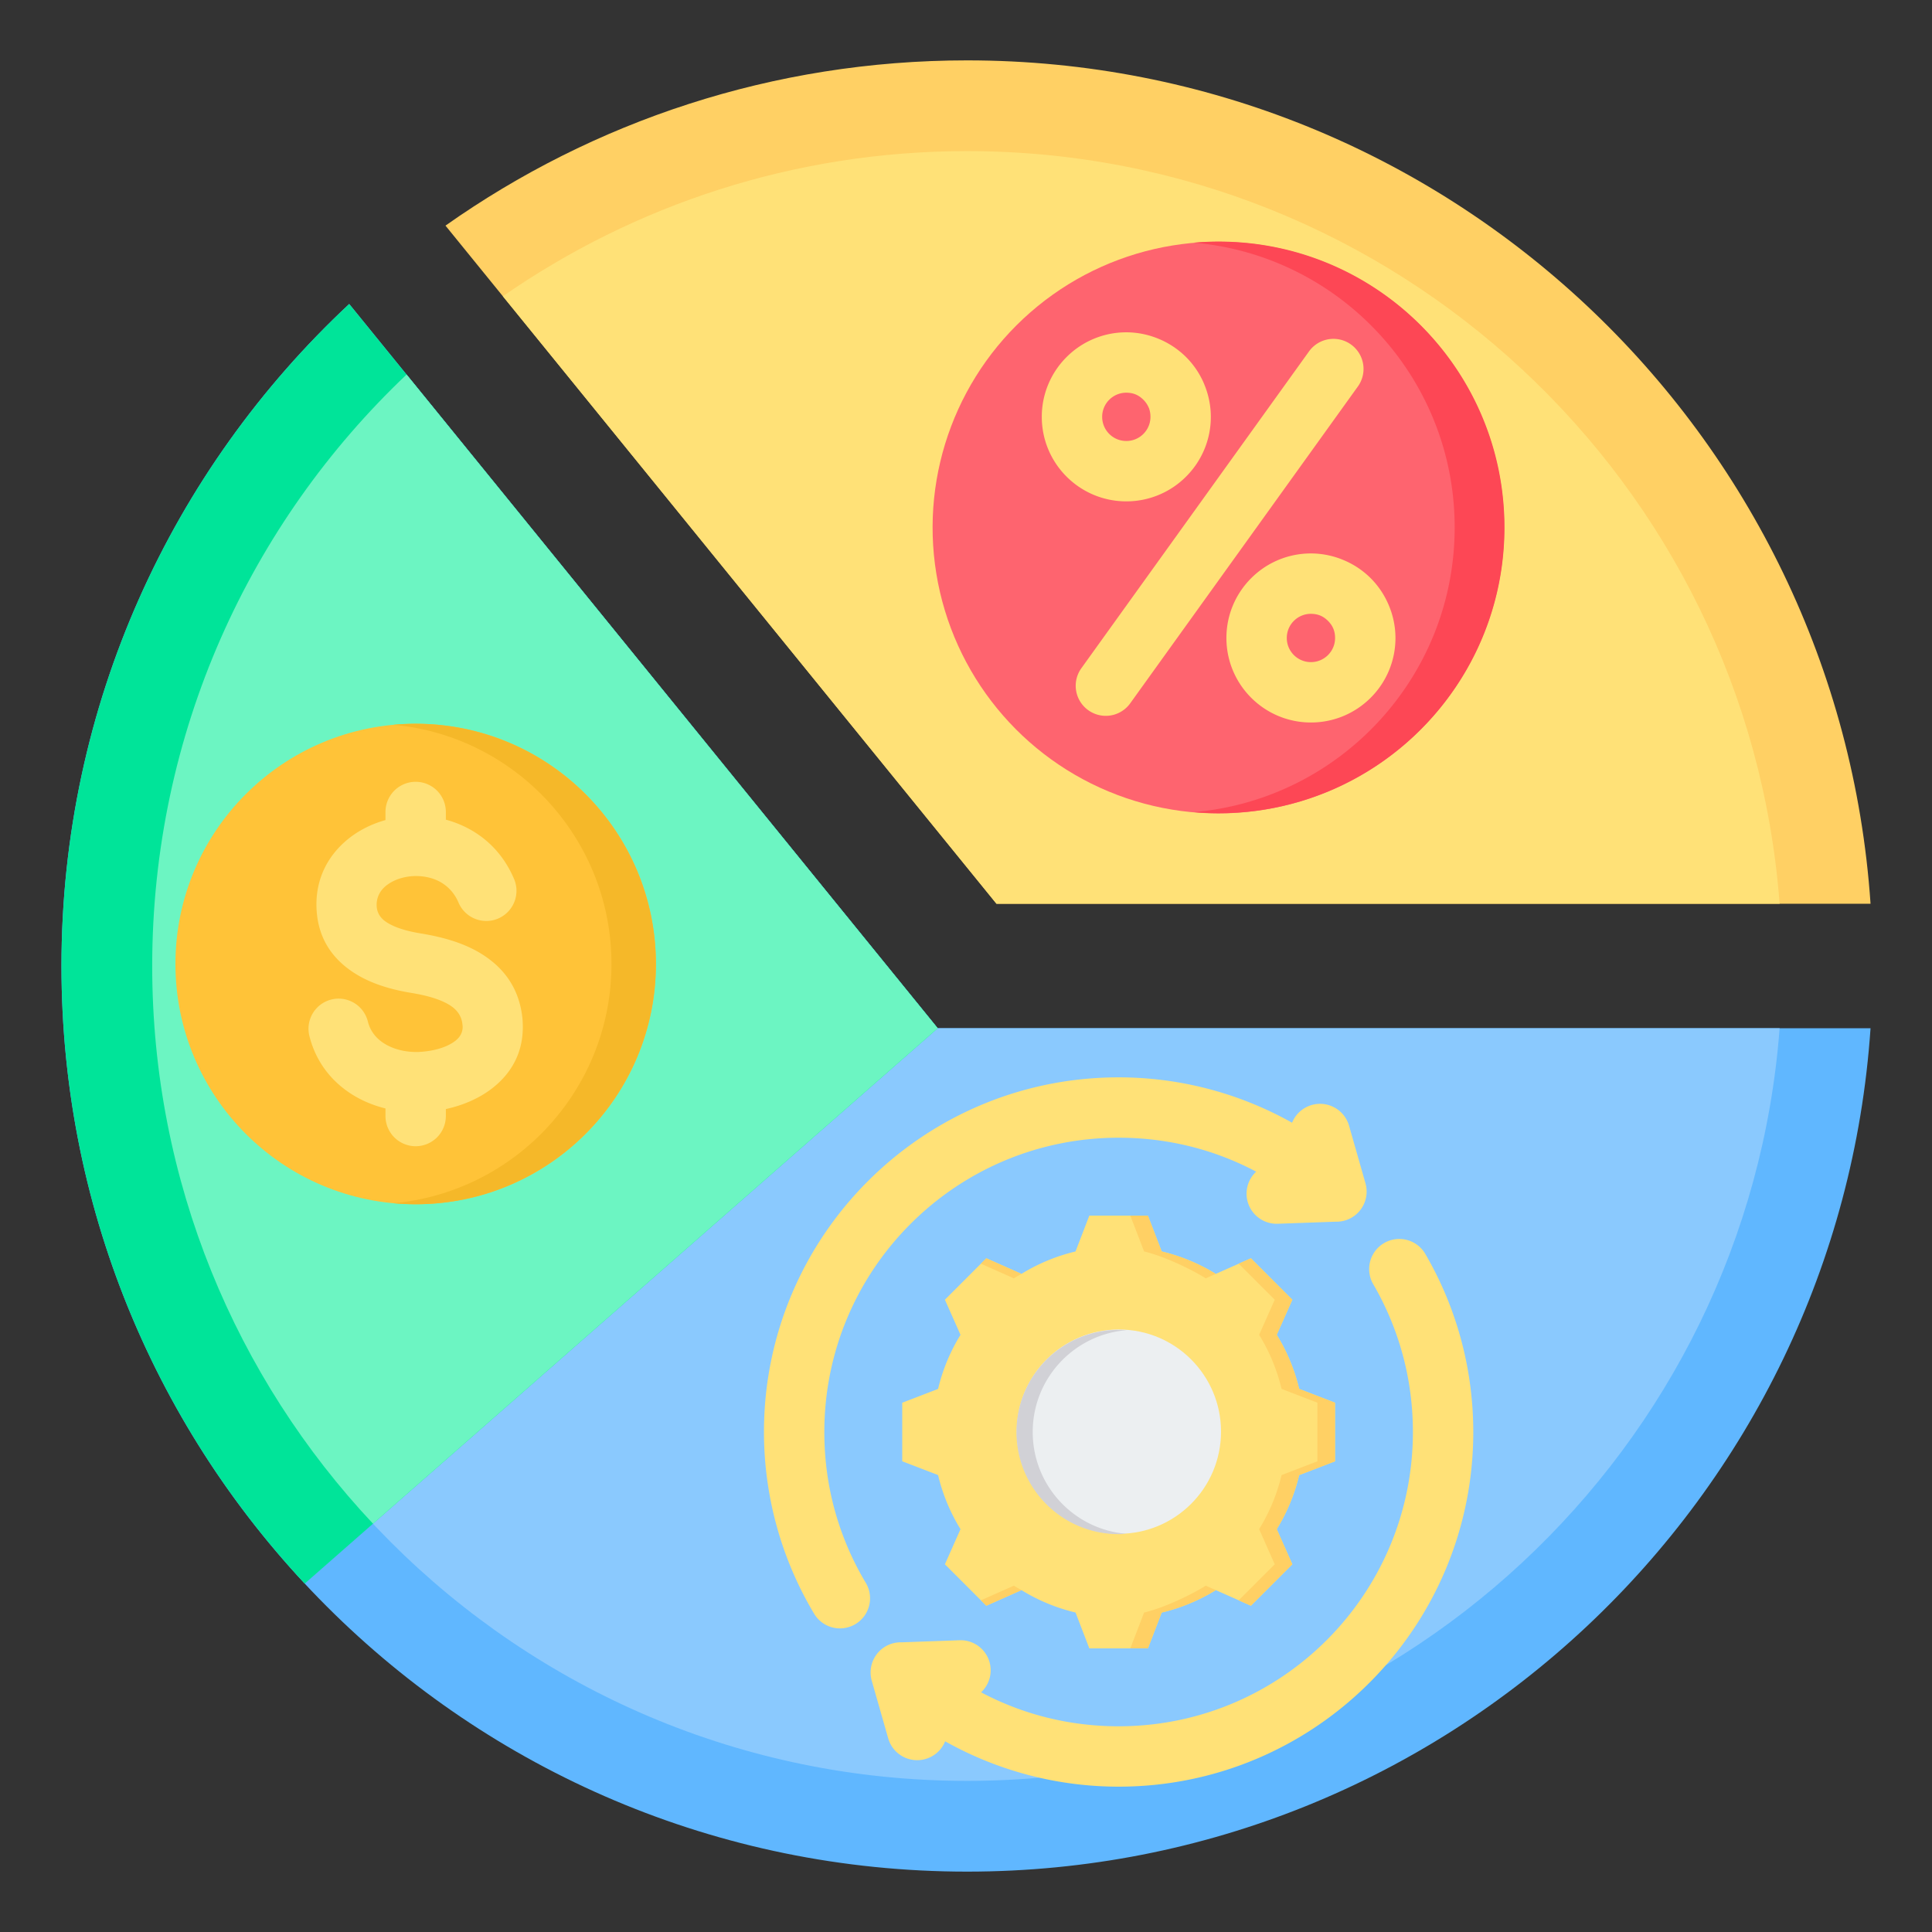 <svg viewBox="0 0 512 512" xmlns="http://www.w3.org/2000/svg"><rect x="0" y="0" width="512" height="512" fill="#333333" stroke="none"/><g><g clip-rule="evenodd" fill-rule="evenodd"><path d="M495.712 272.5C487.233 397.35 383.288 496 256.288 496c-132.548 0-240-107.452-240-240 0-69.249 29.339-131.638 76.255-175.442L248.501 272.5z" fill="#60b7ff"></path><path d="M107.74 99.262 248.501 272.5h223.118c-8.429 111.559-101.615 199.453-215.331 199.453-119.268 0-215.954-96.685-215.954-215.953 0-61.717 25.894-117.383 67.406-156.738z" fill="#8ac9fe"></path><path d="M256.288 16c127.001 0 230.945 98.65 239.425 223.5H264.074L118.057 59.792C157.136 32.209 204.817 16 256.288 16z" fill="#ffd064"></path><path d="M471.619 239.5H264.074L133.265 78.509c34.909-24.242 77.302-38.463 123.023-38.463 113.716 0 206.902 87.895 215.331 199.454z" fill="#ffe177"></path><path d="M16.288 256c0 63.256 24.472 120.796 64.464 163.669L248.501 272.5 92.542 80.558C45.627 124.361 16.288 186.75 16.288 256z" fill="#00e499"></path><path d="M98.847 403.794 248.501 272.5 107.74 99.262C66.228 138.617 40.334 194.283 40.334 256c0 57.18 22.233 109.16 58.513 147.794z" fill="#6cf5c2"></path><circle cx="110.156" cy="255.473" fill="#ffc338" r="63.666"></circle><path d="M110.156 191.807c35.161 0 63.666 28.504 63.666 63.666s-28.504 63.665-63.666 63.665c-1.986 0-3.949-.096-5.888-.274 32.401-2.972 57.778-30.216 57.778-63.392s-25.377-60.42-57.778-63.392a64.735 64.735 0 0 1 5.888-.273z" fill="#f5b829"></path><path d="M136.274 233.038a7.998 7.998 0 0 1-14.75 6.188c-1.546-3.682-4.478-5.807-7.697-6.623a14.557 14.557 0 0 0-6.406-.161c-1.961.395-3.754 1.183-5.139 2.309-1.571 1.277-2.568 3.11-2.458 5.372.094 1.952 1.142 3.309 2.604 4.264 2.39 1.56 5.797 2.445 9.067 2.982 5.224.857 10.945 2.3 15.79 5.225 5.778 3.488 10.137 8.746 11.12 16.845.072.591.118 1.331.139 2.212.178 7.487-3.223 13.055-8.337 16.935-3.49 2.648-7.752 4.392-12.052 5.328v1.846a8 8 0 0 1-16 0v-2.01c-3.381-.834-6.595-2.197-9.437-4.089-5.136-3.42-9.071-8.471-10.737-15.156a7.981 7.981 0 0 1 15.5-3.812c.616 2.471 2.102 4.358 4.05 5.656 2.562 1.706 5.881 2.519 9.269 2.438a23.044 23.044 0 0 0 2.103-.176c2.892-.351 5.734-1.235 7.68-2.712 1.238-.939 2.063-2.224 2.024-3.873a12.682 12.682 0 0 0-.076-.712c-.283-2.336-1.659-3.924-3.495-5.032-2.768-1.671-6.542-2.578-10.103-3.163-5.077-.834-10.61-2.366-15.192-5.357-5.51-3.597-9.468-8.928-9.854-16.889-.382-7.861 3-14.161 8.333-18.497 2.851-2.318 6.27-4.025 9.936-5.046v-2.145a8 8 0 0 1 16 0v2.037c7.6 2.054 14.475 7.139 18.118 15.816z" fill="#ffe177"></path><circle cx="322.948" cy="139.768" fill="#fe646f" r="75.746" transform="rotate(-9.25 323.215 140.124)"></circle><path d="M322.948 64.022c41.833 0 75.746 33.913 75.746 75.746s-33.913 75.746-75.746 75.746c-2.223 0-4.422-.102-6.596-.289 38.744-3.343 69.15-35.846 69.15-75.457s-30.406-72.114-69.15-75.457a76.523 76.523 0 0 1 6.596-.289z" fill="#fd4755"></path><path d="M298.485 104.068c-1.768 0-3.369.716-4.526 1.873s-1.873 2.758-1.873 4.526.716 3.369 1.873 4.526 2.758 1.873 4.526 1.873 3.369-.716 4.526-1.873 1.873-2.758 1.873-4.526c0-.893-.157-1.724-.455-2.454l-.011.005a6.44 6.44 0 0 0-1.408-2.076c-.638-.638-1.333-1.113-2.045-1.408-.736-.306-1.576-.466-2.48-.466zm48.926 58.601c-1.768 0-3.369.716-4.526 1.873s-1.873 2.758-1.873 4.526.716 3.369 1.873 4.526 2.758 1.873 4.526 1.873c1.769 0 3.369-.716 4.526-1.873s1.873-2.758 1.873-4.526c0-.904-.161-1.744-.466-2.481-.295-.712-.77-1.407-1.408-2.045s-1.332-1.113-2.044-1.408c-.736-.304-1.576-.465-2.481-.465zm-15.838-9.439a22.307 22.307 0 0 1 24.383-4.845 22.432 22.432 0 0 1 7.295 4.845 22.416 22.416 0 0 1 4.845 7.295 22.302 22.302 0 0 1 1.716 8.543 22.332 22.332 0 0 1-6.561 15.839c-4.053 4.053-9.654 6.561-15.839 6.561s-11.785-2.507-15.839-6.561c-4.053-4.053-6.561-9.654-6.561-15.839s2.508-11.785 6.561-15.838zm15.338-60.116a7.97 7.97 0 1 1 12.937 9.313l-60.335 83.965a7.97 7.97 0 1 1-12.937-9.313zm-64.264 1.515a22.332 22.332 0 0 1 15.839-6.561c2.934 0 5.828.592 8.543 1.716a22.432 22.432 0 0 1 7.295 4.845 22.36 22.36 0 0 1 4.845 7.263l-.011.005.011.027a22.32 22.32 0 0 1 1.716 8.543 22.326 22.326 0 0 1-6.561 15.838 22.33 22.33 0 0 1-15.839 6.561c-6.185 0-11.785-2.507-15.839-6.56s-6.561-9.653-6.561-15.839a22.33 22.33 0 0 1 6.562-15.838zM250.474 461.466a7.994 7.994 0 0 1-15.099-.804l-4.352-15.255a7.993 7.993 0 0 1 7.972-10.177l15.288-.549a7.974 7.974 0 0 1 5.718 13.802 77.167 77.167 0 0 0 9.834 4.368c8.26 2.998 17.22 4.633 26.61 4.633 21.536 0 41.034-8.729 55.147-22.842 14.112-14.112 22.842-33.61 22.842-55.147 0-7.064-.929-13.886-2.669-20.35a77.501 77.501 0 0 0-7.877-18.877 7.981 7.981 0 0 1 13.812-8 93.462 93.462 0 0 1 9.502 22.752 94.04 94.04 0 0 1 3.232 24.475c0 25.953-10.521 49.451-27.529 66.459s-40.506 27.529-66.459 27.529a93.757 93.757 0 0 1-32.048-5.634 93.645 93.645 0 0 1-13.924-6.383zM332.897 310.5a7.974 7.974 0 0 0 5.709 13.81l15.288-.549a7.994 7.994 0 0 0 7.972-10.177l-4.352-15.255a7.994 7.994 0 0 0-15.101-.798 93.576 93.576 0 0 0-13.156-6.102 93.776 93.776 0 0 0-32.812-5.921c-25.953 0-49.451 10.52-66.459 27.529-17.009 17.009-27.529 40.506-27.529 66.459a94.053 94.053 0 0 0 3.408 25.064 93.463 93.463 0 0 0 9.953 23.205 7.976 7.976 0 0 0 13.688-8.188 77.6 77.6 0 0 1-8.265-19.267c-1.814-6.566-2.783-13.543-2.783-20.814 0-21.536 8.729-41.034 22.842-55.147s33.61-22.842 55.147-22.842c9.643 0 18.822 1.717 27.249 4.858a77.768 77.768 0 0 1 9.201 4.135z" fill="#ffe177"></path><path d="M307.863 331.654a48.946 48.946 0 0 1 14.331 5.941l9.312-4.136 10.975 10.975-4.135 9.309a48.922 48.922 0 0 1 5.942 14.335l9.501 3.657v15.521l-9.503 3.658a48.946 48.946 0 0 1-5.941 14.331l4.136 9.312-10.975 10.975-9.309-4.135a48.922 48.922 0 0 1-14.335 5.942l-3.657 9.501h-15.522l-3.658-9.503a48.946 48.946 0 0 1-14.331-5.941l-9.312 4.136-10.975-10.975 4.135-9.309a48.922 48.922 0 0 1-5.942-14.335l-9.501-3.657v-15.522l9.502-3.658a48.94 48.94 0 0 1 5.941-14.332l-4.135-9.311 10.975-10.976 9.312 4.136a48.946 48.946 0 0 1 14.331-5.941l3.658-9.503h15.521z" fill="#ffe177"></path><path d="m270.696 421.397-9.312 4.136-1.434-1.434 8.731-3.878c.662.408 1.334.8 2.015 1.176zm37.167-89.743a48.946 48.946 0 0 1 14.331 5.941l-2.647 1.176c-4.432-2.729-11.283-5.912-16.346-7.117l-3.658-9.503h4.663zm14.334 89.744a48.922 48.922 0 0 1-14.335 5.942l-3.657 9.501h-4.663l3.657-9.501c5.064-1.205 11.917-4.388 16.349-7.118zm-62.248-86.505 1.434-1.434 9.312 4.136c-.68.376-1.352.767-2.015 1.176zm68.329 0 3.229-1.434 10.975 10.975-4.135 9.309a48.922 48.922 0 0 1 5.942 14.335l9.501 3.657v15.521l-9.503 3.658a48.946 48.946 0 0 1-5.941 14.331l4.136 9.312-10.975 10.975-3.228-1.434 9.542-9.542-4.136-9.312a48.935 48.935 0 0 0 5.941-14.331l9.503-3.658v-15.521l-9.501-3.657a48.971 48.971 0 0 0-5.942-14.335l4.135-9.309z" fill="#ffd064"></path><ellipse cx="296.445" cy="379.496" fill="#eceff1" rx="27.068" ry="27.067" transform="rotate(-87.14 296.43 379.41)"></ellipse><path d="M296.444 352.428c-14.95 0-27.067 12.117-27.067 27.068 0 14.95 12.117 27.067 27.067 27.067.725 0 1.443-.029 2.153-.085-13.943-1.097-24.915-12.757-24.915-26.982 0-14.226 10.971-25.886 24.915-26.983a27.377 27.377 0 0 0-2.153-.085z" fill="#d1d1d6"></path></g></g></svg>